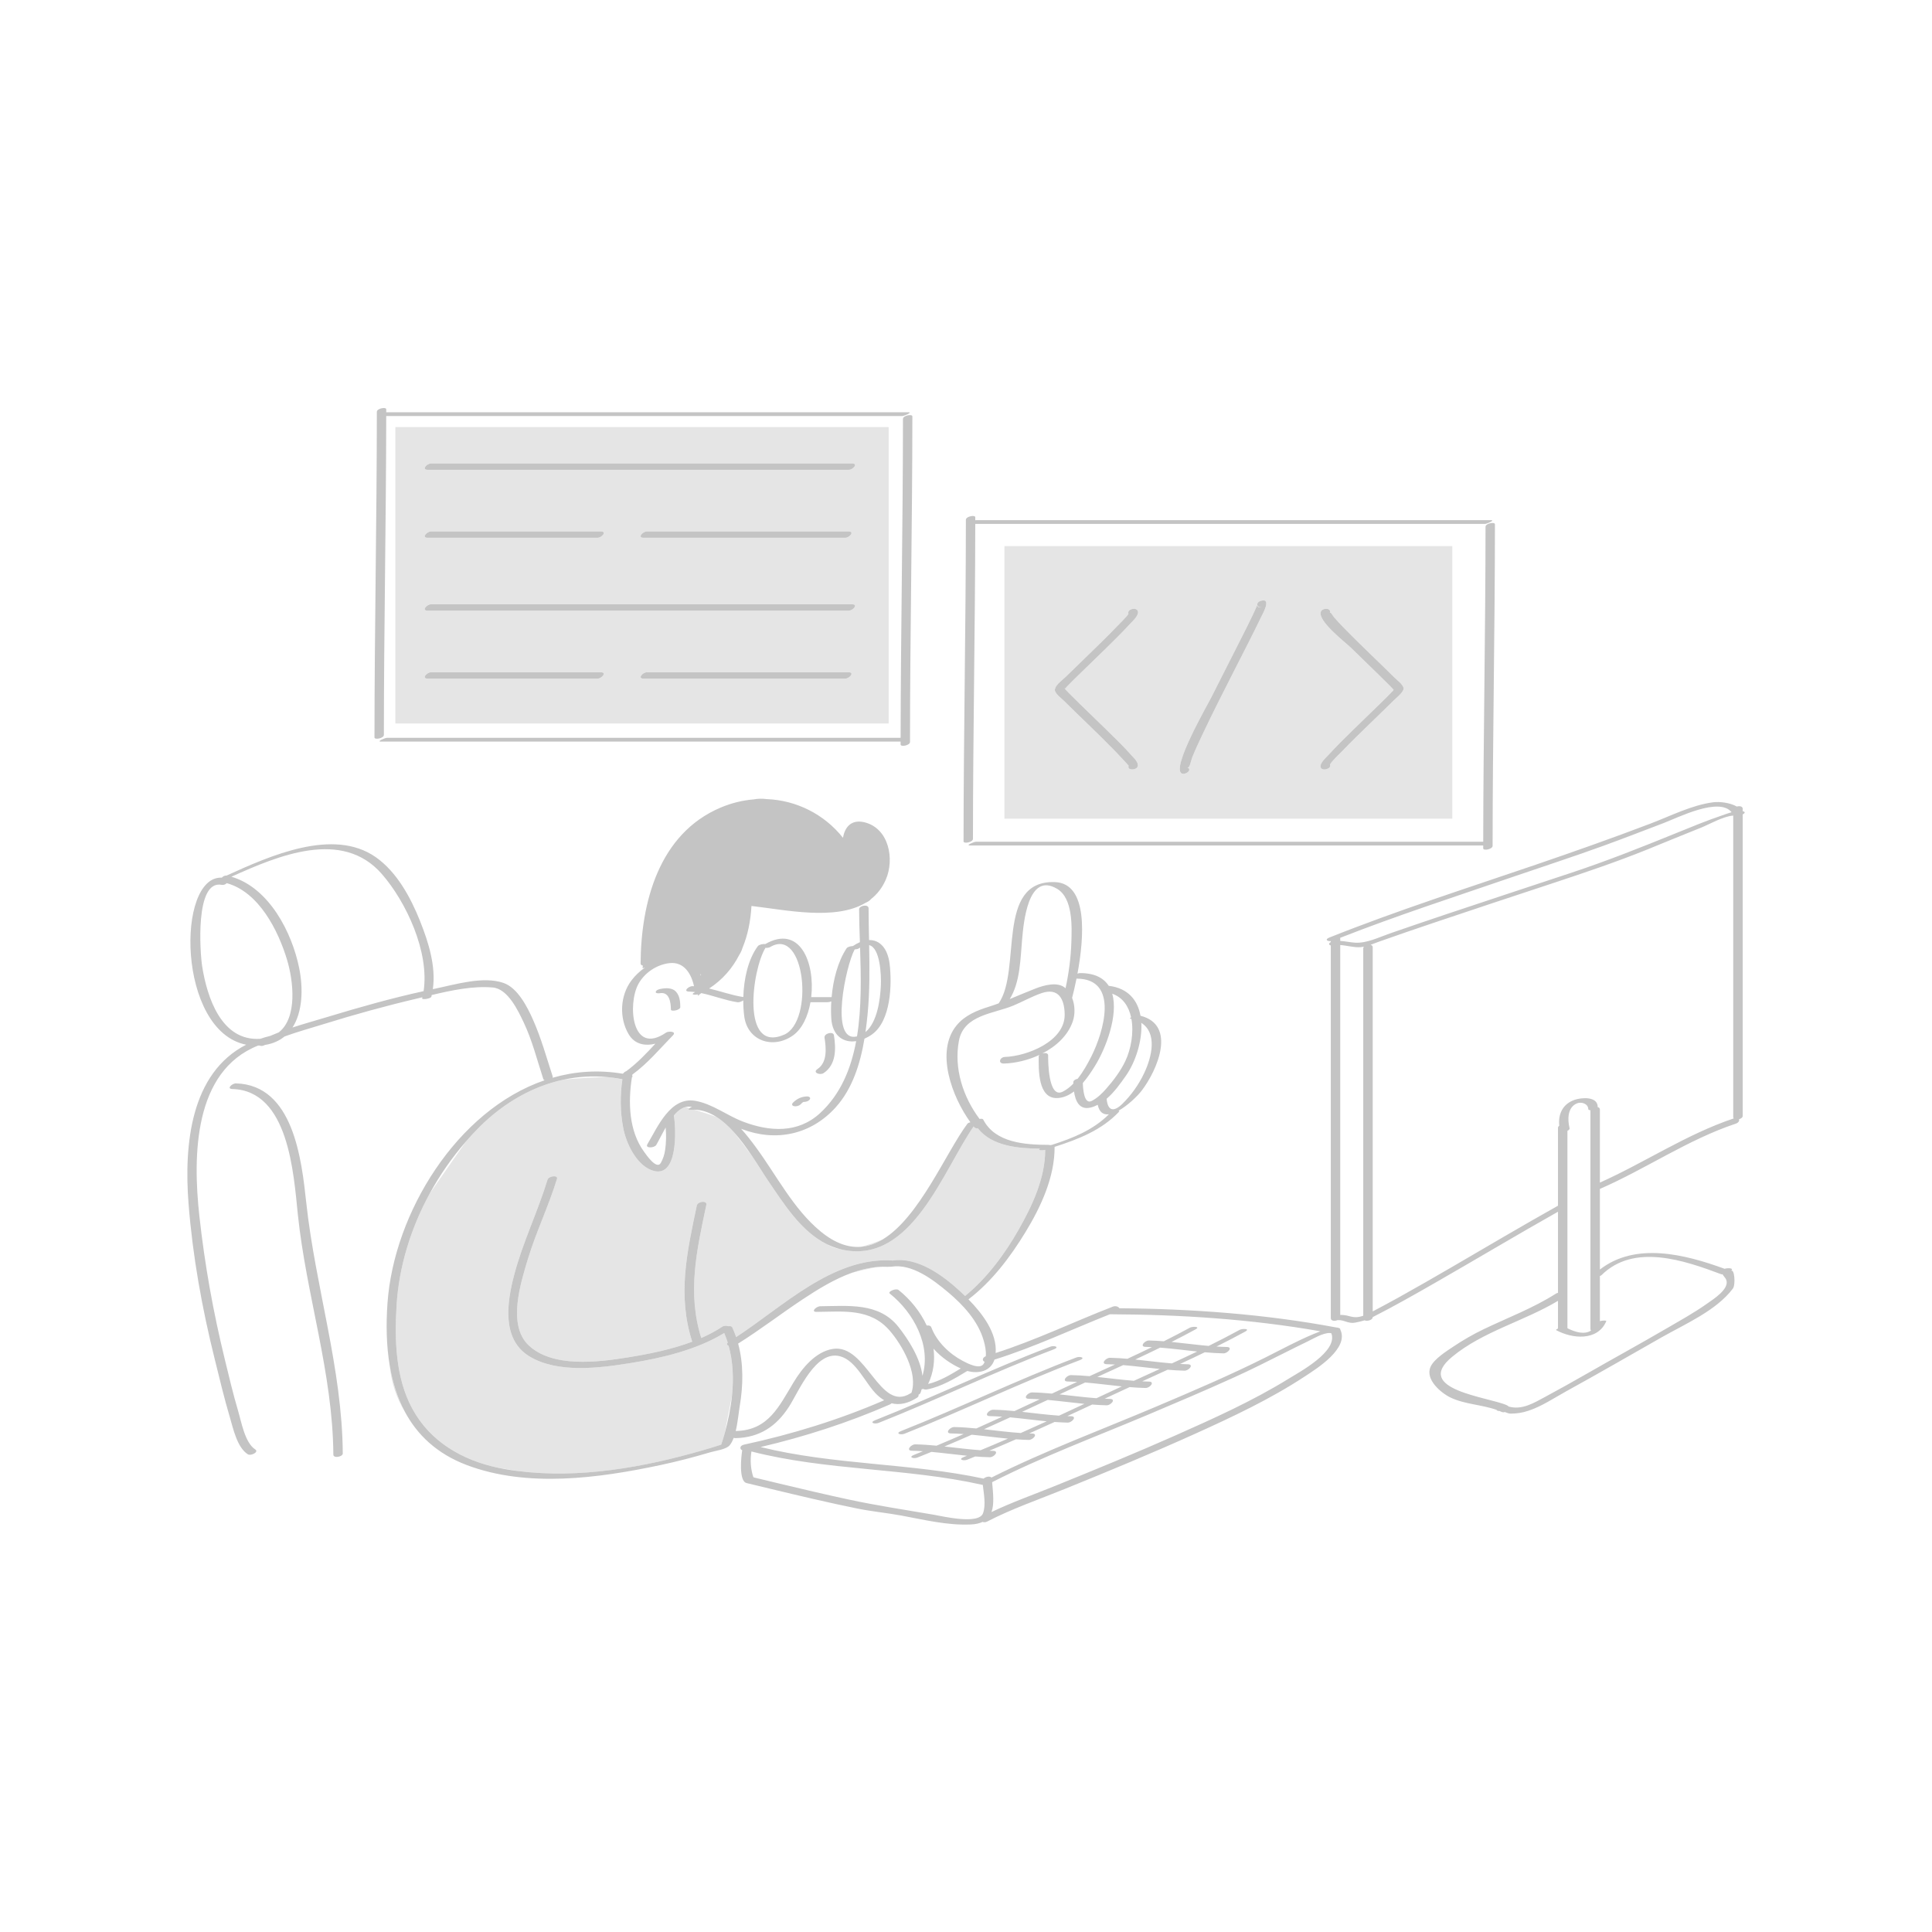 <svg width="677" height="677" viewBox="0 0 677 677" fill="none" xmlns="http://www.w3.org/2000/svg">
<path d="M372.86 240.778C373.083 241.023 373.121 241.225 373.136 241.323C373.111 241.292 373.076 241.249 373.062 241.23C373.049 241.077 372.985 240.925 372.86 240.778ZM508.908 191.362V286.889H351.971V191.362H508.908ZM373.18 241.379C373.241 241.325 373.415 241.069 373.982 240.472C375.097 239.299 376.264 238.171 377.421 237.036C380.763 233.76 384.146 230.522 387.491 227.25C390.362 224.44 393.225 221.615 395.941 218.655C396.744 217.78 399.24 215.596 398.711 214.135C398.147 212.582 394.863 213.497 395.416 215.019C395.555 215.401 391.672 219.211 390.984 219.927C387.956 223.081 384.806 226.122 381.672 229.17C378.945 231.821 376.201 234.456 373.49 237.125C372.438 238.161 370.145 239.76 369.721 241.281C369.69 241.398 369.666 241.511 369.656 241.621C369.628 241.74 369.621 241.864 369.656 241.99C370.032 243.342 371.903 244.651 372.835 245.581C375.705 248.443 378.64 251.24 381.547 254.062C384.686 257.108 387.813 260.166 390.859 263.305C391.662 264.134 395.518 268.251 395.496 268.313C394.863 270.057 398.16 269.923 398.63 268.626C399.149 267.196 397.355 265.662 396.525 264.716C393.729 261.526 390.639 258.579 387.615 255.609C384.481 252.533 381.312 249.491 378.165 246.426C376.927 245.22 375.696 244.009 374.486 242.777C374.146 242.431 373.813 242.078 373.484 241.721C373.34 241.571 373.249 241.463 373.18 241.379ZM441.815 210.54C439.812 211.125 440.369 213.263 442.387 212.673C439.778 213.436 440.956 210.979 440.206 212.811C439.845 213.69 439.431 214.549 439.025 215.408C437.842 217.911 436.591 220.383 435.348 222.857C431.728 230.054 428.043 237.217 424.43 244.416C423.173 246.924 410.266 269.318 414.128 271.045C415.429 271.627 417.95 269.759 416.053 268.912C416.932 269.306 417.302 266.584 417.76 265.435C418.928 262.505 420.291 259.647 421.641 256.797C425.133 249.426 428.845 242.158 432.538 234.886C435.684 228.693 438.883 222.524 441.898 216.266C442.431 215.161 445.787 209.379 441.815 210.54ZM491.856 241.356C491.869 241.276 491.863 241.198 491.841 241.123C491.837 241.1 491.843 241.078 491.837 241.056C491.456 239.683 489.598 238.381 488.649 237.435C485.949 234.743 483.191 232.106 480.454 229.452C477.142 226.241 473.838 223.022 470.624 219.711C469.579 218.633 468.556 217.533 467.565 216.404C467.067 215.835 466.227 214.199 466.012 214.792C466.675 212.965 463.37 212.92 462.847 214.364C461.661 217.631 471.476 225.102 473.374 226.966C476.546 230.079 479.747 233.163 482.933 236.26C484.306 237.594 485.673 238.933 487.015 240.298C487.355 240.645 487.687 240.998 488.017 241.355C488.195 241.548 488.292 241.664 488.361 241.752C488.309 241.814 488.245 241.889 488.153 241.993C487.831 242.354 487.489 242.7 487.151 243.049C485.95 244.29 484.707 245.491 483.472 246.698C480.33 249.767 477.161 252.809 474.021 255.881C471.151 258.691 468.288 261.516 465.571 264.477C464.812 265.305 462.276 267.522 462.781 268.916C463.299 270.346 466.578 269.415 466.075 268.032C465.871 267.468 469.821 263.735 470.486 263.043C473.514 259.888 476.662 256.846 479.798 253.798C482.705 250.974 485.63 248.169 488.509 245.317C489.452 244.384 491.034 243.207 491.663 241.888C491.77 241.723 491.841 241.545 491.856 241.356ZM311.401 253.528H138.541V149.663H311.4V253.528H311.401ZM210.56 235.58C190.718 235.58 170.877 235.58 151.035 235.58C149.577 235.58 147.618 237.794 149.845 237.794C169.688 237.794 189.529 237.794 209.371 237.794C210.829 237.794 212.789 235.58 210.56 235.58ZM297.369 235.58C273.807 235.58 250.245 235.58 226.682 235.58C225.224 235.58 223.265 237.794 225.493 237.794C249.055 237.794 272.617 237.794 296.179 237.794C297.636 237.794 299.597 235.58 297.369 235.58ZM298.609 211.758C249.418 211.758 200.227 211.758 151.035 211.758C149.577 211.758 147.618 213.972 149.845 213.972C199.036 213.972 248.227 213.972 297.419 213.972C298.877 213.974 300.836 211.758 298.609 211.758ZM149.845 188.448C169.688 188.448 189.529 188.448 209.371 188.448C210.829 188.448 212.788 186.234 210.56 186.234C190.718 186.234 170.877 186.234 151.035 186.234C149.577 186.234 147.618 188.448 149.845 188.448ZM225.492 188.448C249.054 188.448 272.616 188.448 296.178 188.448C297.636 188.448 299.596 186.234 297.368 186.234C273.806 186.234 250.243 186.234 226.681 186.234C225.224 186.234 223.264 188.448 225.492 188.448ZM298.609 162.412C249.418 162.412 200.227 162.412 151.035 162.412C149.577 162.412 147.618 164.626 149.845 164.626C199.036 164.626 248.227 164.626 297.419 164.626C298.877 164.626 300.836 162.412 298.609 162.412ZM141.834 494.626C139.205 489.69 137.513 484.202 136.546 478.406C137.125 484.874 139.123 490.23 141.834 494.626ZM301.6 436.909C304.328 436.71 306.914 435.764 309.372 434.274C307.006 435.279 304.318 436.255 301.6 436.909ZM307.394 443.985C304.371 444.242 301.404 444.971 298.512 446.008C301.034 445.337 303.981 444.647 307.394 443.985ZM364.466 402.513C356.86 402.436 347.562 401.657 342.674 395.395C342.154 395.438 341.657 395.323 341.374 394.981C341.305 394.898 341.236 394.808 341.168 394.723C330.363 410.392 319.498 442.698 295.643 438.011C295.105 437.905 294.589 437.76 294.071 437.619C292.697 437.441 291.243 436.869 289.755 435.992C280.751 431.57 274.775 421.982 269.243 413.87C267.614 411.482 265.713 408.348 263.543 405.109C261.372 402.174 259.055 399.103 257.125 396.682C255.245 394.608 253.23 392.772 251.082 391.398C248.973 390.633 245.846 389.631 243.353 388.854C242.939 388.847 242.521 388.858 242.098 388.893C241.031 388.984 241.139 388.672 241.63 388.32C241.099 388.156 240.641 388.017 240.279 387.907C238.759 388.272 237.375 389.398 236.125 390.873C236.909 395.421 237.775 413.737 228.227 410.016C222.89 407.936 219.421 400.608 218.4 395.307C217.311 389.661 217.259 383.914 218.09 378.243C217.259 378.074 216.175 377.861 215.155 377.693C214.312 377.575 213.472 377.479 212.632 377.404C211.32 377.409 203.779 377.7 197.715 378.278C186.634 380.599 176.431 386.534 167.998 394.931C166.345 396.576 164.763 398.302 163.223 400.069L150.62 418.165C143.968 430.333 139.774 443.861 138.955 457.596C138.242 469.55 138.607 482.742 144.433 493.542C150.703 505.165 161.914 511.62 174.46 514.311C176.622 514.677 179.019 515.075 181.485 515.47C203.118 518.206 225.678 514.172 246.419 508.154C248.528 507.542 250.636 506.913 252.719 506.217C252.72 506.214 252.72 506.212 252.722 506.209C253.147 504.968 253.543 503.717 253.891 502.453C253.905 502.397 253.919 502.341 253.935 502.287C254.621 498.656 255.599 493.535 256.502 489.022C257.1 483.153 256.874 477.239 255.323 471.599C254.77 471.364 254.503 470.944 255.004 470.46C254.655 469.332 254.234 468.219 253.769 467.118C244.111 473.019 231.983 475.869 221.019 477.629C210.195 479.366 195.445 481.341 185.49 475.282C175.675 469.309 177.658 456.294 180.159 446.784C183.175 435.312 188.411 424.68 191.859 413.377C192.258 412.072 195.613 411.652 195.182 413.067C192.261 422.639 187.844 431.693 184.949 441.286C182.458 449.537 177.737 464.306 185.23 471.4C193.628 479.353 209.583 477.324 219.906 475.667C227.271 474.486 235.238 472.905 242.557 470.147C237.31 453.859 240.728 438.756 244.165 422.442C244.479 420.949 247.855 420.549 247.506 422.202C244.148 438.137 240.739 452.927 245.73 468.857C248.32 467.718 250.802 466.409 253.107 464.883C253.689 464.497 254.608 464.495 255.226 464.727C255.841 464.639 256.405 464.72 256.58 465.095C257.103 466.221 257.558 467.37 257.956 468.533C274.406 457.779 291.697 440.572 312.388 441.672C312.53 441.68 312.654 441.696 312.764 441.718C321.468 440.359 330.358 446.879 336.372 452.421C336.914 452.921 337.481 453.46 338.054 454.015L338.209 454.099C345.877 447.823 352.089 439.43 356.928 430.903C361.737 422.435 366.258 412.845 366.249 402.905C366.227 402.913 366.205 402.92 366.183 402.927C365.114 403.261 363.312 403.049 364.466 402.513Z" fill="#E5E5E5"/>
<path d="M235.094 353.768C235.07 351.223 234.562 347.423 231.173 348.037C230.87 348.092 229.576 348.161 229.796 347.504C230.02 346.833 231.11 346.588 231.696 346.483C233.349 346.182 235.573 346.103 236.833 347.455C238.188 348.91 238.373 350.986 238.39 352.883C238.4 354.017 235.101 354.589 235.094 353.768ZM288.62 376.021C293.064 373.049 292.966 367.489 292.219 362.74C291.991 361.283 288.686 362.105 288.925 363.624C289.497 367.266 289.969 372.26 286.459 374.608C284.599 375.852 287.333 376.882 288.62 376.021ZM278.198 387.611C278.947 387.78 279.975 387.54 280.528 386.987C280.673 386.841 280.818 386.698 280.967 386.558C281.013 386.515 281.393 386.204 281.266 386.295C281.33 386.252 281.396 386.212 281.461 386.173C281.469 386.17 281.506 386.153 281.53 386.144C281.555 386.143 281.564 386.142 281.602 386.141C282.359 386.122 283.325 385.914 283.773 385.226C284.193 384.584 283.42 384.188 282.864 384.202C280.863 384.249 279.271 384.987 277.87 386.389C277.38 386.879 277.488 387.452 278.198 387.611ZM82.696 379.634C81.382 379.597 79.209 381.546 81.442 381.609C101.183 382.172 102.874 411.254 104.377 425.64C107.333 453.925 116.612 481.033 116.81 509.702C116.82 511.16 120.122 510.476 120.114 509.322C119.908 479.457 110.522 450.972 107.324 421.476C105.671 406.226 102.802 380.207 82.696 379.634ZM469.638 465.864C472.873 472.431 461.5 479.507 457.333 482.252C445.244 490.217 431.991 496.444 418.828 502.395C403.754 509.209 388.461 515.522 373.133 521.744C364.064 525.426 354.583 528.681 345.879 533.19C345.321 533.479 344.748 533.47 344.309 533.298C343.222 533.812 341.845 534.132 340.089 534.203C331.847 534.536 323.921 532.57 315.874 531.078C310.78 530.133 305.634 529.668 300.556 528.642C290.26 526.563 280.036 524.112 269.822 521.666C267.079 521.008 264.337 520.35 261.597 519.68C258.745 518.983 259.763 510.027 260.086 508.191C259.133 507.798 259.169 506.554 260.727 506.218C277.445 502.619 294.147 497.482 309.84 490.66C309.02 490.184 308.213 489.581 307.42 488.842C303.298 485.001 300.196 476.85 294.41 475.269C285.855 472.933 279.975 487.472 276.503 492.883C272.046 499.828 266.211 503.709 257.836 503.948C257.537 503.957 257.292 503.917 257.09 503.845C256.711 504.861 256.259 505.761 255.692 506.441C254.461 507.925 250.672 508.37 249.001 508.868C243.173 510.605 237.28 512.138 231.332 513.401C209.771 517.984 184.692 521.4 163.508 513.357C153.048 509.385 146.164 502.76 141.832 494.624C139.203 489.688 137.511 484.199 136.544 478.404C135.384 471.451 135.258 464.065 135.777 456.68C138.005 425.05 160.068 389.103 190.837 378.537C190.609 378.432 190.435 378.267 190.357 378.026C188.19 371.394 186.487 364.526 183.477 358.202C181.543 354.139 177.955 346.479 172.678 346.028C165.693 345.429 158.279 347.007 151.288 348.671C151.246 348.855 151.214 349.039 151.167 349.222C150.969 349.989 147.779 350.412 147.926 349.84C147.959 349.714 147.983 349.583 148.013 349.457C147.412 349.601 146.813 349.744 146.22 349.883C135.151 352.484 124.174 355.514 113.316 358.893C108.869 360.277 104.193 361.555 99.709 363.194C97.907 364.678 95.637 365.727 92.824 366.169C92.754 366.205 92.681 366.236 92.613 366.272C92.006 366.592 91.359 366.57 90.913 366.363C90.75 366.374 90.589 366.383 90.423 366.387C67.877 375.351 67.529 404.883 69.859 426.071C71.736 443.158 74.715 459.748 78.799 476.437C80.266 482.43 81.67 488.449 83.428 494.364C84.553 498.146 85.816 505.57 89.428 507.89C90.869 508.815 87.87 510.271 86.839 509.609C83.049 507.175 81.692 500.49 80.517 496.539C78.527 489.846 76.933 483.054 75.247 476.28C70.791 458.386 67.527 440.29 66.078 421.883C64.433 400.961 66.844 376.03 86.265 366.077C62.048 361.315 61.695 306.734 77.739 307.547C78.102 307.096 78.743 306.755 79.4 306.809C94.641 299.861 116.785 289.979 131.622 300.327C139.061 305.516 143.931 314.552 147.209 322.787C150.131 330.131 152.823 338.588 151.671 346.613C151.953 346.554 152.235 346.491 152.517 346.433C159.544 344.99 169.334 341.961 176.451 344.437C181.406 346.161 184.792 352.872 186.772 357.319C189.63 363.739 191.475 370.478 193.651 377.141C193.712 377.326 193.69 377.501 193.62 377.665C201.363 375.431 209.62 374.808 218.222 376.245C218.233 376.238 218.238 376.232 218.248 376.225C218.332 376.169 218.408 376.106 218.491 376.051C218.657 375.75 219.033 375.507 219.472 375.342C223.281 372.559 226.47 369.154 229.662 365.716C226.095 366.597 222.405 366.048 220.232 362.311C216.941 356.652 217.259 348.927 221.228 343.614C222.558 341.833 224.212 340.281 226.037 339.033C225.503 339.197 225.179 339.303 225.179 339.303L225.247 338.348C224.799 338.273 224.473 338.043 224.476 337.606C224.604 316.284 230.873 292.139 252.522 282.988C256.342 281.373 260.263 280.434 264.155 280.111C265.593 279.832 267.114 279.822 268.669 280.015C279.013 280.432 288.769 285.237 295.404 293.584C295.979 289.934 298.27 286.943 303.053 288.174C311.541 290.359 313.522 301.096 310.387 308.261C309.123 311.152 307.35 313.365 305.212 315.053C304.839 315.549 304.179 315.98 303.307 316.355C292.678 322.702 275.178 318.817 263.321 317.464C263.035 322.655 262.053 327.622 260.2 332.11C260.097 332.436 259.987 332.752 259.868 333.05C259.663 333.565 259.366 334.118 258.999 334.697C256.627 339.319 253.189 343.316 248.489 346.39C252.486 347.322 256.374 348.758 260.469 349.376C260.649 343.028 262.157 336.103 265.582 331.517C265.955 331.019 267.36 330.704 268.176 330.806C280.354 323.842 285.655 337.451 284.263 349.395C286.583 349.395 288.902 349.395 291.222 349.395C291.281 349.395 291.346 349.4 291.412 349.408C291.952 343.323 293.592 336.931 296.664 332.284C296.963 331.833 298.046 331.521 298.866 331.513C299.703 330.939 300.523 330.488 301.32 330.151C301.185 326.128 301.054 322.246 301.042 318.612C301.039 317.318 304.357 316.706 304.361 318.286C304.372 321.99 304.451 325.698 304.526 329.406C308.293 329.322 311.082 332.312 311.743 337.822C312.597 344.956 312.191 357.694 305.618 362.433C304.73 363.073 303.823 363.58 302.918 363.976C301.455 372.725 298.705 381.546 292.797 388.073C284.171 397.603 271.914 400.215 259.928 395.636C259.847 395.605 259.765 395.566 259.684 395.535C261.595 397.632 263.318 399.896 264.883 402.023C272.086 411.808 278.055 423.72 287.567 431.527C292.629 435.683 297.291 437.22 301.599 436.905C304.327 436.706 306.913 435.76 309.371 434.27C322.172 426.507 331.47 403.867 338.981 393.788C339.163 393.543 339.569 393.364 340.033 393.241C333.64 384.436 327.625 368.478 335.223 359.282C338.117 355.78 342.261 354.096 346.502 352.773C347.674 352.408 348.822 352.005 349.957 351.589C358.075 339.858 348.759 308.45 369.591 309.095C381.409 309.46 379.9 328.581 377.559 341.19C377.846 341.066 378.139 340.984 378.393 340.983C383.575 340.962 386.749 342.708 388.511 345.442C395.364 346.26 398.676 350.549 399.651 355.938C412.373 359.151 405.587 374.961 400.042 382.199C398.637 384.032 395.197 387.404 391.901 389.236C392.184 389.27 392.315 389.371 392.133 389.564C386.044 396.029 377.833 399.217 369.548 401.87C369.612 412.424 364.732 422.915 359.348 431.741C353.988 440.529 347.59 449.014 339.362 455.313C344.296 460.342 349.449 467.138 348.886 474.117C362.884 469.631 376.267 463.171 389.95 457.861C390.921 457.486 391.99 457.879 392.232 458.432C417.669 458.626 443.298 460.482 468.309 465.177C468.571 465.182 468.823 465.225 469.041 465.318C469.51 465.426 469.674 465.627 469.638 465.864ZM91.201 364.014C92.316 363.638 93.463 363.29 94.672 363C95.663 362.564 96.67 362.151 97.69 361.757C104.346 356.534 102.78 343.589 100.575 336.281C97.485 326.039 90.733 312.591 79.455 309.47C79.033 309.9 78.363 310.2 77.706 310.067C68.209 308.16 70.131 334.128 70.839 338.601C72.581 349.608 77.614 364.92 91.201 364.014ZM148.438 347.311C150.514 333.584 142.349 316.05 133.791 306.249C119.92 290.362 97.629 299.755 81.086 307.218C94.294 311.067 102.34 326.753 104.85 339.293C106.27 346.381 106.056 354.547 102.497 360.053C106.668 358.686 110.917 357.518 114.971 356.286C126.011 352.932 137.16 349.795 148.438 347.311ZM399.939 358.427C400.286 364.831 397.892 372.169 394.509 376.99C392.642 379.648 390.453 382.732 387.779 385.025C388.147 389.201 390.163 389.865 393.305 386.792C396.417 383.749 399.026 380.06 400.896 376.126C403.737 370.147 405.512 361.996 399.939 358.427ZM389.74 348.206C391.934 355.755 387.526 367.349 383.657 373.583C382.519 375.414 381.108 377.57 379.437 379.501C379.497 381.458 379.84 387.167 382.542 385.787C384.491 384.792 386.125 383.216 387.562 381.586C390.161 378.637 392.645 375.374 394.337 371.802C396.287 367.683 397.345 361.926 396.469 357.051C396.351 357.026 396.238 356.994 396.116 356.971C395.811 356.91 395.981 356.717 396.354 356.501C395.547 352.714 393.511 349.538 389.74 348.206ZM375.68 349.664C376.717 352.27 376.777 355.405 375.923 357.899C374.223 362.864 370.119 366.635 365.265 369.133C366.195 368.871 367.29 368.987 367.282 369.809C367.265 371.726 367.294 385.084 372.368 382.55C373.734 381.868 374.979 380.88 376.117 379.718C376.112 379.564 376.105 379.407 376.102 379.26C376.087 378.631 376.827 378.169 377.613 378.027C379.591 375.555 381.182 372.646 382.439 370.157C386.639 361.839 392.401 342.947 377.227 342.926C376.672 345.696 376.106 348.038 375.68 349.664ZM353.822 350.091C356.834 348.865 359.807 347.568 362.896 346.378C365.705 345.298 370.378 343.919 373.097 346.057C373.195 346.133 373.284 346.222 373.378 346.303C374.531 340.993 375.249 335.531 375.422 330.142C375.597 324.717 375.995 314.793 370.47 311.481C360.17 305.303 358.682 323.446 358.158 329.224C357.547 335.954 357.532 344.113 353.822 350.091ZM343.248 392.093C343.843 391.981 344.377 392.007 344.533 392.309C348.757 400.52 359.294 401.14 367.458 401.178C367.727 401.179 367.858 401.219 367.9 401.281C368.135 401.232 368.367 401.201 368.582 401.183C375.904 398.826 383.051 396.004 388.574 390.46C386.709 390.692 385.219 389.85 384.662 387.146C383.889 387.542 383.084 387.867 382.237 388.082C378.207 389.11 376.825 385.781 376.345 382.463C374.594 383.793 372.64 384.701 370.482 384.778C363.652 385.026 363.942 374.68 363.981 370.203C363.982 369.99 364.1 369.796 364.289 369.625C360.27 371.514 355.824 372.554 351.824 372.681C349.575 372.753 350.307 370.425 352.143 370.367C359.833 370.124 373.199 364.92 373.079 355.48C373.011 350.09 370.914 345.966 364.941 348.021C361.538 349.192 358.423 350.974 355.112 352.358C348.178 355.256 337.741 355.593 336.022 364.69C334.202 374.323 337.435 384.348 343.248 392.093ZM304.562 331.183C304.717 339.268 304.791 347.355 304.014 355.413C303.817 357.455 303.58 359.549 303.277 361.656C307.49 358.162 308.46 350.015 308.671 345.203C308.815 341.913 308.488 332.12 304.562 331.183ZM300.307 363.165C301.953 353.053 301.716 342.15 301.385 332.038C301.249 332.127 301.118 332.209 300.979 332.312C300.694 332.521 300.079 332.661 299.479 332.703C296.432 338.26 290.532 365.581 300.307 363.165ZM274.774 362.564C285.299 357.991 282.224 324.514 269.886 331.855C269.492 332.088 268.806 332.178 268.23 332.134C263.529 339.758 259.565 369.169 274.774 362.564ZM245.332 341.278C245.428 341.475 245.514 341.689 245.603 341.897L245.652 341.581C245.652 341.581 245.533 341.463 245.332 341.278ZM221.598 376.536C221.574 376.679 221.549 376.821 221.525 376.964C221.74 377.124 221.663 377.334 221.427 377.547C220.067 386.243 220.352 396.327 225.693 403.598C226.346 404.485 230.108 410.113 231.575 407.475C232.352 406.077 232.84 404.56 233.071 402.978C233.454 400.337 233.488 397.722 233.258 395.106C231.93 397.423 230.828 399.755 229.958 401.21C229.306 402.3 225.96 402.453 226.845 400.974C230.451 394.944 234.91 384.127 243.763 385.768C249.774 386.882 254.698 390.869 260.324 393.019C269.608 396.565 279.59 397.252 287.419 390.006C294.562 383.394 298.213 374.522 300.012 364.831C295.529 365.497 291.685 362.94 291.299 356.926C291.178 355.033 291.175 352.992 291.302 350.895C290.857 351.093 290.352 351.193 289.922 351.193C287.949 351.193 285.976 351.193 284.003 351.193C283.13 356.132 281.074 360.575 277.842 362.85C270.873 367.758 261.986 364.762 260.809 356.231C260.568 354.482 260.446 352.557 260.452 350.557C259.847 350.957 258.98 351.283 258.484 351.208C254.143 350.557 250.031 348.882 245.758 348.004C245.719 348.025 245.685 348.046 245.647 348.067C244.943 348.641 244.516 348.974 244.516 348.974L244.595 348.466C243.46 348.667 241.799 348.565 243.366 347.775C243.449 347.734 243.522 347.684 243.604 347.641C242.881 347.548 242.152 347.485 241.415 347.462C239.184 347.39 241.411 345.508 242.685 345.549C242.856 345.555 243.021 345.58 243.19 345.59C242.271 341.291 239.724 336.892 234.56 337.496C230.127 338.016 225.857 340.861 223.698 344.81C219.858 351.837 221.284 370.169 233.415 361.827C234.235 361.264 237.196 361.375 235.814 362.79C231.17 367.539 226.973 372.623 221.598 376.536ZM256.505 489.022C257.104 483.153 256.877 477.239 255.326 471.599C254.773 471.364 254.506 470.944 255.008 470.46C254.658 469.332 254.238 468.219 253.773 467.118C244.115 473.019 231.987 475.869 221.022 477.629C210.199 479.366 195.448 481.341 185.494 475.282C175.679 469.309 177.661 456.294 180.162 446.784C183.178 435.312 188.414 424.68 191.862 413.377C192.262 412.072 195.617 411.652 195.186 413.067C192.265 422.639 187.848 431.693 184.952 441.286C182.462 449.537 177.741 464.306 185.233 471.4C193.632 479.353 209.587 477.324 219.91 475.667C227.275 474.486 235.242 472.905 242.56 470.147C237.314 453.859 240.731 438.756 244.168 422.442C244.482 420.949 247.859 420.549 247.51 422.202C244.151 438.137 240.743 452.927 245.733 468.857C248.324 467.718 250.805 466.409 253.111 464.883C253.693 464.497 254.612 464.495 255.229 464.727C255.845 464.639 256.409 464.72 256.584 465.095C257.107 466.221 257.562 467.37 257.96 468.533C274.41 457.779 291.701 440.572 312.391 441.672C312.534 441.68 312.658 441.696 312.768 441.718C321.471 440.359 330.362 446.879 336.375 452.421C336.918 452.921 337.484 453.46 338.058 454.015C338.097 454.052 338.136 454.09 338.176 454.13C338.188 454.119 338.2 454.11 338.212 454.1C345.881 447.824 352.093 439.431 356.932 430.904C361.74 422.436 366.262 412.846 366.253 402.906C366.23 402.914 366.209 402.921 366.187 402.928C365.115 403.261 363.312 403.049 364.466 402.513C356.86 402.436 347.562 401.657 342.674 395.395C342.154 395.438 341.657 395.323 341.374 394.981C341.306 394.898 341.236 394.808 341.168 394.723C330.363 410.392 319.498 442.698 295.643 438.011C295.105 437.905 294.59 437.76 294.071 437.618C292.556 437.21 291.12 436.663 289.755 435.992C280.751 431.57 274.775 421.982 269.243 413.87C267.614 411.482 265.713 408.348 263.543 405.109C261.615 402.233 259.475 399.275 257.125 396.682C255.245 394.608 253.23 392.772 251.082 391.398C248.672 389.857 246.096 388.899 243.353 388.854C242.939 388.847 242.521 388.858 242.098 388.893C241.032 388.984 241.14 388.672 241.63 388.32C241.861 388.154 242.176 387.982 242.495 387.838C242.107 387.795 241.721 387.773 241.336 387.773C240.977 387.773 240.626 387.824 240.279 387.906C238.759 388.271 237.375 389.397 236.125 390.872C236.909 395.42 237.776 413.736 228.227 410.014C222.89 407.934 219.421 400.607 218.4 395.306C217.311 389.659 217.259 383.913 218.09 378.242C218.093 378.227 218.096 378.213 218.098 378.197C217.115 378 216.133 377.829 215.155 377.692C214.312 377.574 213.472 377.478 212.633 377.403C207.542 376.943 202.545 377.264 197.715 378.276C186.634 380.598 176.431 386.533 167.998 394.93C166.345 396.575 164.763 398.3 163.223 400.068C158.407 405.594 154.164 411.683 150.62 418.164C143.968 430.332 139.774 443.86 138.955 457.595C138.242 469.549 138.607 482.741 144.433 493.541C150.703 505.164 161.914 511.619 174.46 514.31C175.321 514.495 176.188 514.664 177.061 514.813C178.53 515.065 180.005 515.281 181.485 515.468C203.118 518.204 225.678 514.17 246.419 508.151C248.529 507.54 250.636 506.911 252.719 506.215C252.721 506.211 252.721 506.21 252.722 506.207C253.147 504.966 253.543 503.715 253.891 502.45C253.906 502.395 253.919 502.339 253.935 502.284C255.115 497.991 256.047 493.522 256.505 489.022ZM319.035 488.243C319.14 488.176 319.253 488.126 319.369 488.083C321.775 481.159 316.094 471.285 311.782 466.289C304.938 458.36 295.607 459.623 286.153 459.702C283.925 459.723 286.107 457.736 287.406 457.726C297.211 457.641 308.009 456.324 314.833 464.967C318.204 469.236 322.548 475.9 323.238 482.136C326.379 471.542 320.201 459.962 311.783 453.281C310.941 452.612 313.972 451.323 314.85 452.02C318.985 455.302 322.495 459.653 324.729 464.475C325.431 464.378 326.127 464.534 326.337 465.096C328.208 470.116 332.684 474.432 337.379 476.887C338.898 477.679 343.59 480.204 344.803 477.711C344.887 477.539 344.943 477.357 345.01 477.179C344.132 476.869 344.164 475.741 345.437 475.241C345.598 473.383 345.184 471.415 344.688 469.7C342.731 462.929 337.553 457.293 332.246 452.839C327.057 448.483 319.603 442.72 312.375 443.862C312.071 443.91 311.828 443.908 311.634 443.874C311.491 443.902 311.348 443.92 311.209 443.912C309.928 443.844 308.657 443.878 307.394 443.985C304.371 444.242 301.404 444.971 298.512 446.008C292.309 448.23 286.455 451.867 281.174 455.368C273.59 460.396 266.368 465.982 258.651 470.81C260.576 477.893 260.443 485.471 259.214 492.712C258.841 494.909 258.538 498.392 257.802 501.463C257.897 501.446 257.996 501.434 258.101 501.43C269.313 501.111 273.002 492.761 278.122 484.32C281.089 479.426 285.765 473.66 291.807 472.681C303.649 470.761 308.222 495.097 319.035 488.243ZM325.232 484.965C329.329 483.976 333.059 481.719 336.656 479.527C333.137 477.921 329.755 475.562 327.121 472.606C327.649 476.732 327.134 480.951 325.232 484.965ZM266.519 507.063C292.06 513.383 318.964 512.624 344.675 518.131C345.407 517.424 346.913 517.171 347.407 517.763C366.201 508.345 386.145 500.955 405.47 492.756C418.29 487.318 431.096 481.852 443.552 475.611C449.047 472.856 454.492 469.884 460.168 467.513C460.983 467.173 461.82 466.822 462.672 466.502C438.392 462.229 413.532 460.635 388.911 460.537C375.476 465.882 362.276 472.112 348.469 476.43C347.167 480.539 342.866 481.483 338.961 480.401C334.566 483.064 329.984 485.86 324.916 486.862C324.288 486.986 323.83 486.889 323.532 486.702C323.342 486.754 323.149 486.792 322.956 486.817C322.844 487.249 322.717 487.676 322.551 488.093C322.445 488.359 322.179 488.583 321.846 488.759C321.976 489.083 321.838 489.467 321.246 489.842C318.221 491.761 315.261 492.446 312.426 491.728C312.277 491.886 312.06 492.04 311.742 492.178C297.268 498.513 281.943 503.442 266.519 507.063ZM344.48 530.225C345.51 527.266 344.747 523.525 344.389 520.319C344.307 520.318 344.228 520.31 344.159 520.295C317.599 514.341 289.695 515.391 263.305 508.614C262.853 511.655 263.008 514.701 263.992 517.645C264.109 517.689 264.275 517.743 264.537 517.807C267.274 518.472 270.012 519.132 272.753 519.785C280.974 521.746 289.2 523.698 297.465 525.472C307.292 527.582 317.279 529.081 327.184 530.779C330.072 531.275 343.03 534.393 344.48 530.225ZM466.531 467.206C466.345 467.171 466.157 467.138 465.971 467.104C463.557 467.027 460.044 469.179 458.047 470.14C455.551 471.341 453.072 472.574 450.597 473.818C444.508 476.881 438.419 479.955 432.209 482.766C422.286 487.261 412.256 491.518 402.219 495.754C384.033 503.429 365.265 510.398 347.658 519.372C347.973 523.14 348.466 526.997 347.436 529.837C354.697 526.372 362.401 523.65 369.823 520.638C383.925 514.915 398.018 509.152 411.928 502.975C425.377 497.003 438.984 490.885 451.525 483.138C455.395 480.746 468.88 473.588 466.531 467.206ZM368.068 471.889C347.301 479.757 327.302 489.498 306.655 497.667C304.484 498.527 306.522 499.134 307.847 498.611C328.494 490.441 348.493 480.7 369.26 472.833C371.445 472.004 369.394 471.387 368.068 471.889ZM377.166 475.679C356.4 483.546 336.4 493.289 315.753 501.456C313.582 502.315 315.62 502.923 316.945 502.4C337.592 494.232 357.591 484.489 378.358 476.623C380.543 475.794 378.492 475.176 377.166 475.679ZM346.842 510.634C345.134 510.603 343.432 510.497 341.734 510.366C340.799 510.742 339.869 511.131 338.932 511.501C337.607 512.024 335.569 511.415 337.74 510.557C338.106 510.412 338.47 510.259 338.835 510.112C334.68 509.7 330.538 509.141 326.38 508.761C324.754 509.426 323.127 510.095 321.493 510.74C320.168 511.263 318.13 510.655 320.301 509.796C321.344 509.384 322.381 508.953 323.421 508.532C322.132 508.448 320.84 508.382 319.546 508.36C317.315 508.319 319.248 506.096 320.73 506.123C323.223 506.168 325.703 506.35 328.178 506.588C331.358 505.262 334.524 503.898 337.681 502.514C336.188 502.406 334.693 502.321 333.193 502.293C330.962 502.252 332.895 500.03 334.377 500.056C336.971 500.104 339.551 500.3 342.126 500.552C345.158 499.199 348.18 497.825 351.199 496.439C349.749 496.336 348.296 496.254 346.84 496.227C344.608 496.186 346.542 493.964 348.023 493.99C350.526 494.036 353.014 494.219 355.498 494.457C358.453 493.088 361.404 491.712 364.351 490.333C363.066 490.25 361.778 490.184 360.487 490.161C358.256 490.12 360.189 487.898 361.671 487.924C363.995 487.966 366.31 488.125 368.62 488.338C370.568 487.426 372.516 486.514 374.464 485.606C375.455 485.144 376.451 484.687 377.445 484.229C376.344 484.162 375.241 484.114 374.134 484.095C371.903 484.054 373.836 481.831 375.318 481.858C377.482 481.897 379.636 482.041 381.787 482.232C384.761 480.872 387.741 479.514 390.719 478.147C389.742 478.092 388.763 478.045 387.782 478.028C385.55 477.987 387.484 475.765 388.966 475.791C391.007 475.829 393.04 475.963 395.069 476.137C397.948 474.8 400.815 473.438 403.667 472.052C402.921 472.018 402.176 471.976 401.429 471.962C399.198 471.921 401.131 469.699 402.613 469.725C404.356 469.757 406.092 469.866 407.825 470.001C410.904 468.46 413.96 466.881 416.97 465.233C417.833 464.76 420.848 464.782 418.916 465.841C416.149 467.356 413.342 468.81 410.517 470.236C414.857 470.664 419.183 471.25 423.527 471.633C427.196 469.819 430.832 467.951 434.408 465.99C435.271 465.517 438.286 465.54 436.354 466.599C433.04 468.416 429.673 470.153 426.28 471.845C427.486 471.92 428.695 471.977 429.908 472C432.139 472.041 430.206 474.263 428.724 474.237C426.533 474.197 424.352 474.051 422.175 473.856C419.305 475.247 416.419 476.612 413.523 477.954C414.435 478.003 415.346 478.049 416.26 478.066C418.492 478.107 416.558 480.329 415.076 480.303C413.096 480.266 411.124 480.137 409.156 479.971C406.186 481.332 403.215 482.683 400.25 484.037C401.037 484.075 401.824 484.117 402.613 484.132C404.844 484.173 402.911 486.395 401.429 486.369C399.558 486.335 397.695 486.214 395.836 486.062C394.762 486.557 393.686 487.049 392.616 487.547C390.776 488.404 388.936 489.264 387.096 490.123C387.719 490.149 388.342 490.188 388.967 490.198C391.198 490.239 389.265 492.462 387.783 492.435C386.087 492.405 384.398 492.299 382.712 492.169C379.817 493.52 376.921 494.87 374.019 496.213C374.453 496.229 374.885 496.258 375.319 496.266C377.551 496.307 375.617 498.529 374.135 498.503C372.6 498.475 371.07 498.385 369.542 498.273C366.592 499.626 363.636 500.968 360.672 502.291C361.005 502.302 361.339 502.326 361.672 502.332C363.903 502.373 361.97 504.595 360.488 504.569C358.991 504.542 357.5 504.455 356.009 504.348C352.91 505.706 349.802 507.044 346.682 508.345C347.13 508.362 347.575 508.391 348.023 508.399C350.258 508.438 348.324 510.661 346.842 510.634ZM397.803 476.399C402.085 476.843 406.356 477.407 410.646 477.759C413.609 476.391 416.566 475.005 419.507 473.592C415.179 473.135 410.862 472.566 406.523 472.23C403.631 473.646 400.724 475.034 397.803 476.399ZM384.517 482.501C388.792 482.952 393.057 483.513 397.344 483.852C400.354 482.471 403.377 481.096 406.398 479.714C402.126 479.273 397.865 478.707 393.585 478.351C390.563 479.742 387.538 481.123 384.517 482.501ZM371.279 488.608C375.59 489.071 379.892 489.637 384.216 489.958C386.78 488.759 389.342 487.56 391.904 486.365C392.3 486.18 392.698 485.998 393.094 485.815C388.817 485.382 384.551 484.812 380.268 484.444C378.567 485.224 376.871 486.004 375.179 486.79C373.88 487.395 372.578 488.002 371.279 488.608ZM358.149 494.728C362.465 495.2 366.773 495.766 371.106 496.066C374.071 494.696 377.031 493.318 379.99 491.936C375.698 491.515 371.421 490.934 367.125 490.548C364.135 491.944 361.143 493.337 358.149 494.728ZM344.805 500.826C349.096 501.302 353.38 501.861 357.688 502.149C360.729 500.8 363.76 499.43 366.786 498.048C362.51 497.641 358.249 497.06 353.971 496.659C350.922 498.063 347.867 499.452 344.805 500.826ZM343.602 508.182C346.81 506.861 350.005 505.503 353.19 504.119C348.957 503.717 344.739 503.146 340.506 502.744C337.328 504.147 334.138 505.521 330.938 506.869C335.157 507.333 339.369 507.881 343.602 508.182ZM610.665 285.389C610.665 320.613 610.665 355.836 610.665 391.061C610.665 391.592 610.055 392.011 609.359 392.198C609.584 392.686 609.262 393.407 608.206 393.758C591.415 399.364 576.783 409.582 560.624 416.615C560.624 426.032 560.624 435.45 560.624 444.866C573.101 435.143 590.388 439.51 604.327 444.603C605.496 444.219 607.838 444.356 606.535 445.327C607.812 444.376 608.221 450.222 607.228 451.535C601.365 459.297 590.469 463.95 582.229 468.637C571.126 474.953 560.053 481.353 548.864 487.511C544.624 489.845 540.252 492.804 535.63 494.331C533.481 495.041 531.607 495.35 529.345 495.354C528.683 495.354 527.999 495.058 527.326 494.801C526.943 494.908 526.538 494.91 526.186 494.749C525.943 494.637 525.696 494.537 525.449 494.437C524.832 494.442 524.516 494.278 524.425 494.043C519.166 492.172 513.324 492.126 508.266 489.706C504.999 488.142 499.309 483.413 501.282 478.962C502.509 476.193 506.916 473.449 509.313 471.84C512.681 469.581 516.185 467.559 519.845 465.801C528.352 461.715 537.259 458.388 545.243 453.289C545.453 453.155 545.693 453.075 545.941 453.032C545.941 443.557 545.941 434.084 545.941 424.609C531.546 432.721 517.371 441.212 503.037 449.427C495.855 453.544 488.653 457.644 481.274 461.401C481.189 461.445 481.102 461.476 481.017 461.518C481.017 461.538 481.017 461.555 481.017 461.573C481.017 462.519 479.087 463.113 478.174 462.659C477.073 463.005 475.946 463.268 474.765 463.483C472.444 463.906 470.929 462.443 468.816 462.589C468.77 462.592 468.734 462.59 468.69 462.591C467.711 462.991 466.33 462.91 466.33 461.92C466.33 436.396 466.33 410.87 466.33 385.345C466.33 367.33 466.33 349.314 466.33 331.3C465.583 331.134 465.517 330.53 466.33 330.132C466.33 330.017 466.33 329.902 466.33 329.786C465.128 329.887 464.073 329.227 465.854 328.516C489.573 319.053 514.04 311.235 538.199 302.987C551.665 298.39 565.037 293.668 578.336 288.605C585.359 285.932 592.773 282.133 600.269 281.133C602.428 280.844 606.164 281.212 608.61 282.625C609.547 282.357 610.666 282.511 610.666 283.402C610.666 283.692 610.666 283.982 610.666 284.272C610.71 284.281 610.758 284.28 610.801 284.292C611.742 284.514 611.362 285.007 610.665 285.389ZM469.604 328.632C469.628 328.71 469.641 328.797 469.641 328.891C469.641 329.164 469.641 329.438 469.641 329.713C471.383 329.802 473.042 330.227 474.951 330.332C478.985 330.553 483.294 328.394 487.048 327.09C493.78 324.749 500.529 322.462 507.288 320.197C521.783 315.34 536.309 310.58 550.815 305.761C563.151 301.662 575.149 296.906 587.184 292.002C592.565 289.81 597.944 287.589 603.449 285.722C604.424 285.39 605.582 284.946 606.769 284.612C602.409 279.157 587.913 286.532 582.897 288.438C575.993 291.061 569.108 293.741 562.169 296.268C551.456 300.171 540.591 303.678 529.807 307.381C509.713 314.283 489.393 320.861 469.604 328.632ZM477.702 461.049C477.702 435.815 477.702 410.58 477.702 385.345C477.702 367.653 477.704 349.963 477.704 332.27C477.704 332.07 477.797 331.888 477.942 331.725C477.556 331.803 477.17 331.867 476.781 331.899C474.521 332.086 471.971 331.306 469.641 331.155C469.641 349.103 469.641 367.051 469.641 384.999C469.641 410.26 469.641 435.521 469.641 460.784C473.163 460.662 473.815 462.403 477.702 461.049ZM550 395.341C550.086 395.687 549.742 396.015 549.25 396.257C549.25 419.292 549.25 442.328 549.25 465.365C549.25 465.389 549.241 465.409 549.239 465.432C552.021 466.825 555.207 467.75 557.515 466.252C557.39 466.115 557.31 465.941 557.31 465.712C557.31 440.188 557.31 414.661 557.31 389.136C557.31 389.106 557.322 389.076 557.325 389.045C556.891 389.031 556.571 388.908 556.561 388.645C556.477 386.691 554.096 385.974 552.502 386.672C549.201 388.114 549.273 392.422 550 395.341ZM560.624 447.124C560.624 452.401 560.624 457.678 560.624 462.955C561.633 462.661 562.998 462.644 562.864 462.959C559.857 470.029 550.898 469.158 545.28 466.086C545.154 466.016 545.464 465.774 545.939 465.525C545.939 462.294 545.939 459.063 545.939 455.833C533.991 462.999 519.662 466.511 508.86 475.439C494.875 486.999 521.68 489.509 528.062 492.431C528.331 492.554 528.511 492.703 528.627 492.864C528.677 492.878 528.715 492.885 528.768 492.898C533.334 494.154 537.513 491.603 541.259 489.589C546.221 486.918 551.139 484.171 556.027 481.37C565.295 476.056 574.674 470.932 583.901 465.55C588.8 462.692 593.864 459.907 598.479 456.601C600.343 455.265 606.063 451.718 604.921 448.512C604.695 447.878 603.99 447.201 603.602 446.533C603.405 446.551 603.232 446.544 603.114 446.5C590.117 441.632 572.579 435.579 561.201 446.82C561.087 446.932 560.879 447.035 560.624 447.124ZM607.518 391.909C607.414 391.778 607.352 391.613 607.352 391.409C607.352 356.204 607.352 321 607.352 285.794C603.905 285.995 598.794 288.945 596.176 289.981C589.886 292.471 583.645 295.079 577.374 297.616C566.394 302.057 555.237 305.813 543.995 309.53C530.121 314.117 516.239 318.68 502.397 323.361C496.032 325.513 489.669 327.674 483.34 329.927C482.334 330.285 481.3 330.71 480.25 331.076C480.695 331.179 481.018 331.445 481.018 331.924C481.018 349.616 481.016 367.306 481.016 384.999C481.016 409.846 481.016 434.695 481.016 459.543C484.008 457.952 487.001 456.363 489.963 454.718C496.171 451.267 502.333 447.731 508.473 444.16C520.942 436.907 533.351 429.548 545.939 422.502C545.939 413.401 545.939 404.302 545.939 395.201C545.939 394.916 546.118 394.666 546.389 394.463C545.95 390.446 547.564 386.841 551.788 385.388C554.075 384.601 559.699 384.073 559.858 387.764C559.86 387.824 559.849 387.882 559.834 387.94C560.29 388.039 560.625 388.305 560.625 388.792C560.625 397.327 560.625 405.862 560.625 414.398C576.479 407.295 590.967 397.469 607.518 391.909ZM520.551 184.595C520.535 221.383 519.787 258.164 519.741 294.952C460.491 294.952 401.242 294.952 341.994 294.952C341.319 294.952 338.244 296.274 339.85 296.274C399.813 296.274 459.775 296.274 519.738 296.274C519.738 296.609 519.736 296.946 519.736 297.282C519.736 298.211 523.03 297.615 523.03 296.398C523.046 258.835 523.831 221.276 523.847 183.712C523.847 182.783 520.551 183.378 520.551 184.595ZM340.936 293.948C340.952 257.161 341.7 220.38 341.746 183.591C401.268 183.591 460.788 183.591 520.31 183.591C520.984 183.591 524.06 182.27 522.454 182.27C462.3 182.27 402.147 182.27 341.992 182.27C341.931 182.27 341.846 182.284 341.75 182.304C341.75 181.956 341.753 181.609 341.753 181.262C341.753 180.333 338.458 180.929 338.458 182.146C338.442 219.709 337.657 257.268 337.641 294.832C337.64 295.762 340.935 295.165 340.936 293.948ZM487.153 243.048C485.952 244.289 484.709 245.49 483.474 246.697C480.331 249.766 477.163 252.808 474.023 255.88C471.152 258.69 468.29 261.515 465.573 264.476C464.813 265.304 462.277 267.521 462.782 268.914C463.3 270.345 466.579 269.414 466.077 268.031C465.872 267.467 469.823 263.734 470.487 263.042C473.516 259.887 476.663 256.844 479.799 253.797C482.706 250.973 485.631 248.168 488.511 245.316C489.453 244.383 491.035 243.206 491.664 241.887C491.748 241.756 491.802 241.613 491.83 241.465C491.836 241.446 491.847 241.428 491.853 241.408C491.858 241.39 491.853 241.373 491.855 241.355C491.861 241.277 491.855 241.199 491.84 241.122C491.836 241.099 491.842 241.077 491.836 241.054C491.455 239.682 489.597 238.38 488.648 237.433C485.948 234.741 483.19 232.105 480.453 229.451C477.141 226.24 473.837 223.021 470.623 219.71C469.578 218.632 468.555 217.532 467.564 216.403C467.066 215.834 466.226 214.198 466.011 214.791C466.674 212.964 463.369 212.919 462.846 214.363C461.66 217.63 471.475 225.101 473.373 226.965C476.545 230.077 479.746 233.162 482.932 236.259C484.305 237.593 485.672 238.932 487.014 240.297C487.354 240.644 487.686 240.996 488.016 241.354C488.194 241.547 488.291 241.663 488.36 241.75C488.308 241.813 488.244 241.888 488.152 241.992C487.833 242.354 487.49 242.699 487.153 243.048ZM390.983 219.93C391.671 219.212 395.554 215.403 395.415 215.021C394.863 213.499 398.147 212.583 398.71 214.137C399.239 215.598 396.743 217.782 395.94 218.657C393.224 221.617 390.361 224.442 387.491 227.252C384.145 230.526 380.762 233.763 377.42 237.039C376.263 238.173 375.096 239.3 373.981 240.474C373.414 241.07 373.242 241.327 373.179 241.381C373.248 241.465 373.339 241.573 373.481 241.727C373.811 242.083 374.145 242.436 374.483 242.783C375.693 244.015 376.925 245.226 378.163 246.432C381.309 249.497 384.479 252.539 387.613 255.615C390.637 258.583 393.726 261.531 396.523 264.721C397.353 265.667 399.146 267.203 398.628 268.631C398.158 269.929 394.861 270.063 395.494 268.318C395.516 268.256 391.66 264.139 390.857 263.311C387.811 260.172 384.683 257.114 381.545 254.067C378.637 251.246 375.703 248.449 372.833 245.587C371.901 244.656 370.03 243.347 369.653 241.996C369.618 241.87 369.626 241.746 369.653 241.627C369.664 241.516 369.686 241.404 369.719 241.286C370.142 239.766 372.436 238.167 373.488 237.131C376.198 234.462 378.942 231.827 381.67 229.176C384.805 226.124 387.954 223.083 390.983 219.93ZM373.136 241.322C373.121 241.224 373.083 241.021 372.861 240.777C372.986 240.924 373.049 241.076 373.062 241.227C373.077 241.248 373.111 241.291 373.136 241.322ZM440.206 212.811C439.845 213.69 439.431 214.549 439.025 215.408C437.842 217.911 436.591 220.383 435.348 222.857C431.728 230.054 428.044 237.217 424.43 244.416C423.173 246.924 410.266 269.318 414.128 271.045C415.429 271.627 417.95 269.759 416.053 268.912C416.932 269.306 417.302 266.584 417.76 265.435C418.928 262.505 420.291 259.647 421.641 256.797C425.133 249.426 428.845 242.158 432.538 234.886C435.684 228.693 438.883 222.524 441.898 216.266C442.43 215.16 445.786 209.378 441.814 210.539C439.811 211.124 440.368 213.262 442.386 212.671C439.778 213.436 440.956 210.979 440.206 212.811ZM316.412 146.799C316.396 184.048 315.637 221.294 315.591 258.545C255.591 258.545 195.593 258.545 135.593 258.545C134.919 258.545 131.844 259.866 133.449 259.866C194.162 259.866 254.873 259.866 315.586 259.866C315.586 260.207 315.584 260.549 315.584 260.889C315.584 261.818 318.878 261.222 318.878 260.005C318.894 221.974 319.689 183.947 319.706 145.915C319.707 144.985 316.413 145.582 316.412 146.799ZM134.517 257.523C134.533 220.273 135.292 183.027 135.339 145.775C195.613 145.775 255.887 145.775 316.161 145.775C316.836 145.775 319.911 144.454 318.305 144.454C257.402 144.454 196.499 144.454 135.596 144.454C135.532 144.454 135.443 144.469 135.343 144.489C135.343 144.137 135.345 143.785 135.345 143.433C135.345 142.503 132.051 143.099 132.051 144.316C132.035 182.347 131.24 220.374 131.223 258.406C131.222 259.337 134.516 258.741 134.517 257.523ZM298.609 162.412C249.418 162.412 200.227 162.412 151.035 162.412C149.577 162.412 147.618 164.626 149.846 164.626C199.036 164.626 248.227 164.626 297.419 164.626C298.877 164.626 300.837 162.412 298.609 162.412ZM149.846 188.448C169.688 188.448 189.529 188.448 209.371 188.448C210.829 188.448 212.788 186.234 210.56 186.234C190.718 186.234 170.877 186.234 151.035 186.234C149.577 186.234 147.618 188.448 149.846 188.448ZM226.681 186.234C225.223 186.234 223.264 188.448 225.492 188.448C249.054 188.448 272.616 188.448 296.178 188.448C297.636 188.448 299.596 186.234 297.368 186.234C273.806 186.234 250.245 186.234 226.681 186.234ZM149.846 213.974C199.036 213.974 248.227 213.974 297.419 213.974C298.877 213.974 300.837 211.759 298.609 211.759C249.418 211.759 200.227 211.759 151.035 211.759C149.577 211.758 147.618 213.974 149.846 213.974ZM149.846 237.794C169.688 237.794 189.529 237.794 209.371 237.794C210.829 237.794 212.788 235.58 210.56 235.58C190.718 235.58 170.877 235.58 151.035 235.58C149.577 235.58 147.618 237.794 149.846 237.794ZM226.681 235.58C225.223 235.58 223.264 237.794 225.492 237.794C249.054 237.794 272.616 237.794 296.178 237.794C297.636 237.794 299.596 235.58 297.368 235.58C273.806 235.58 250.245 235.58 226.681 235.58Z" fill="#C4C4C4"/>
</svg>
